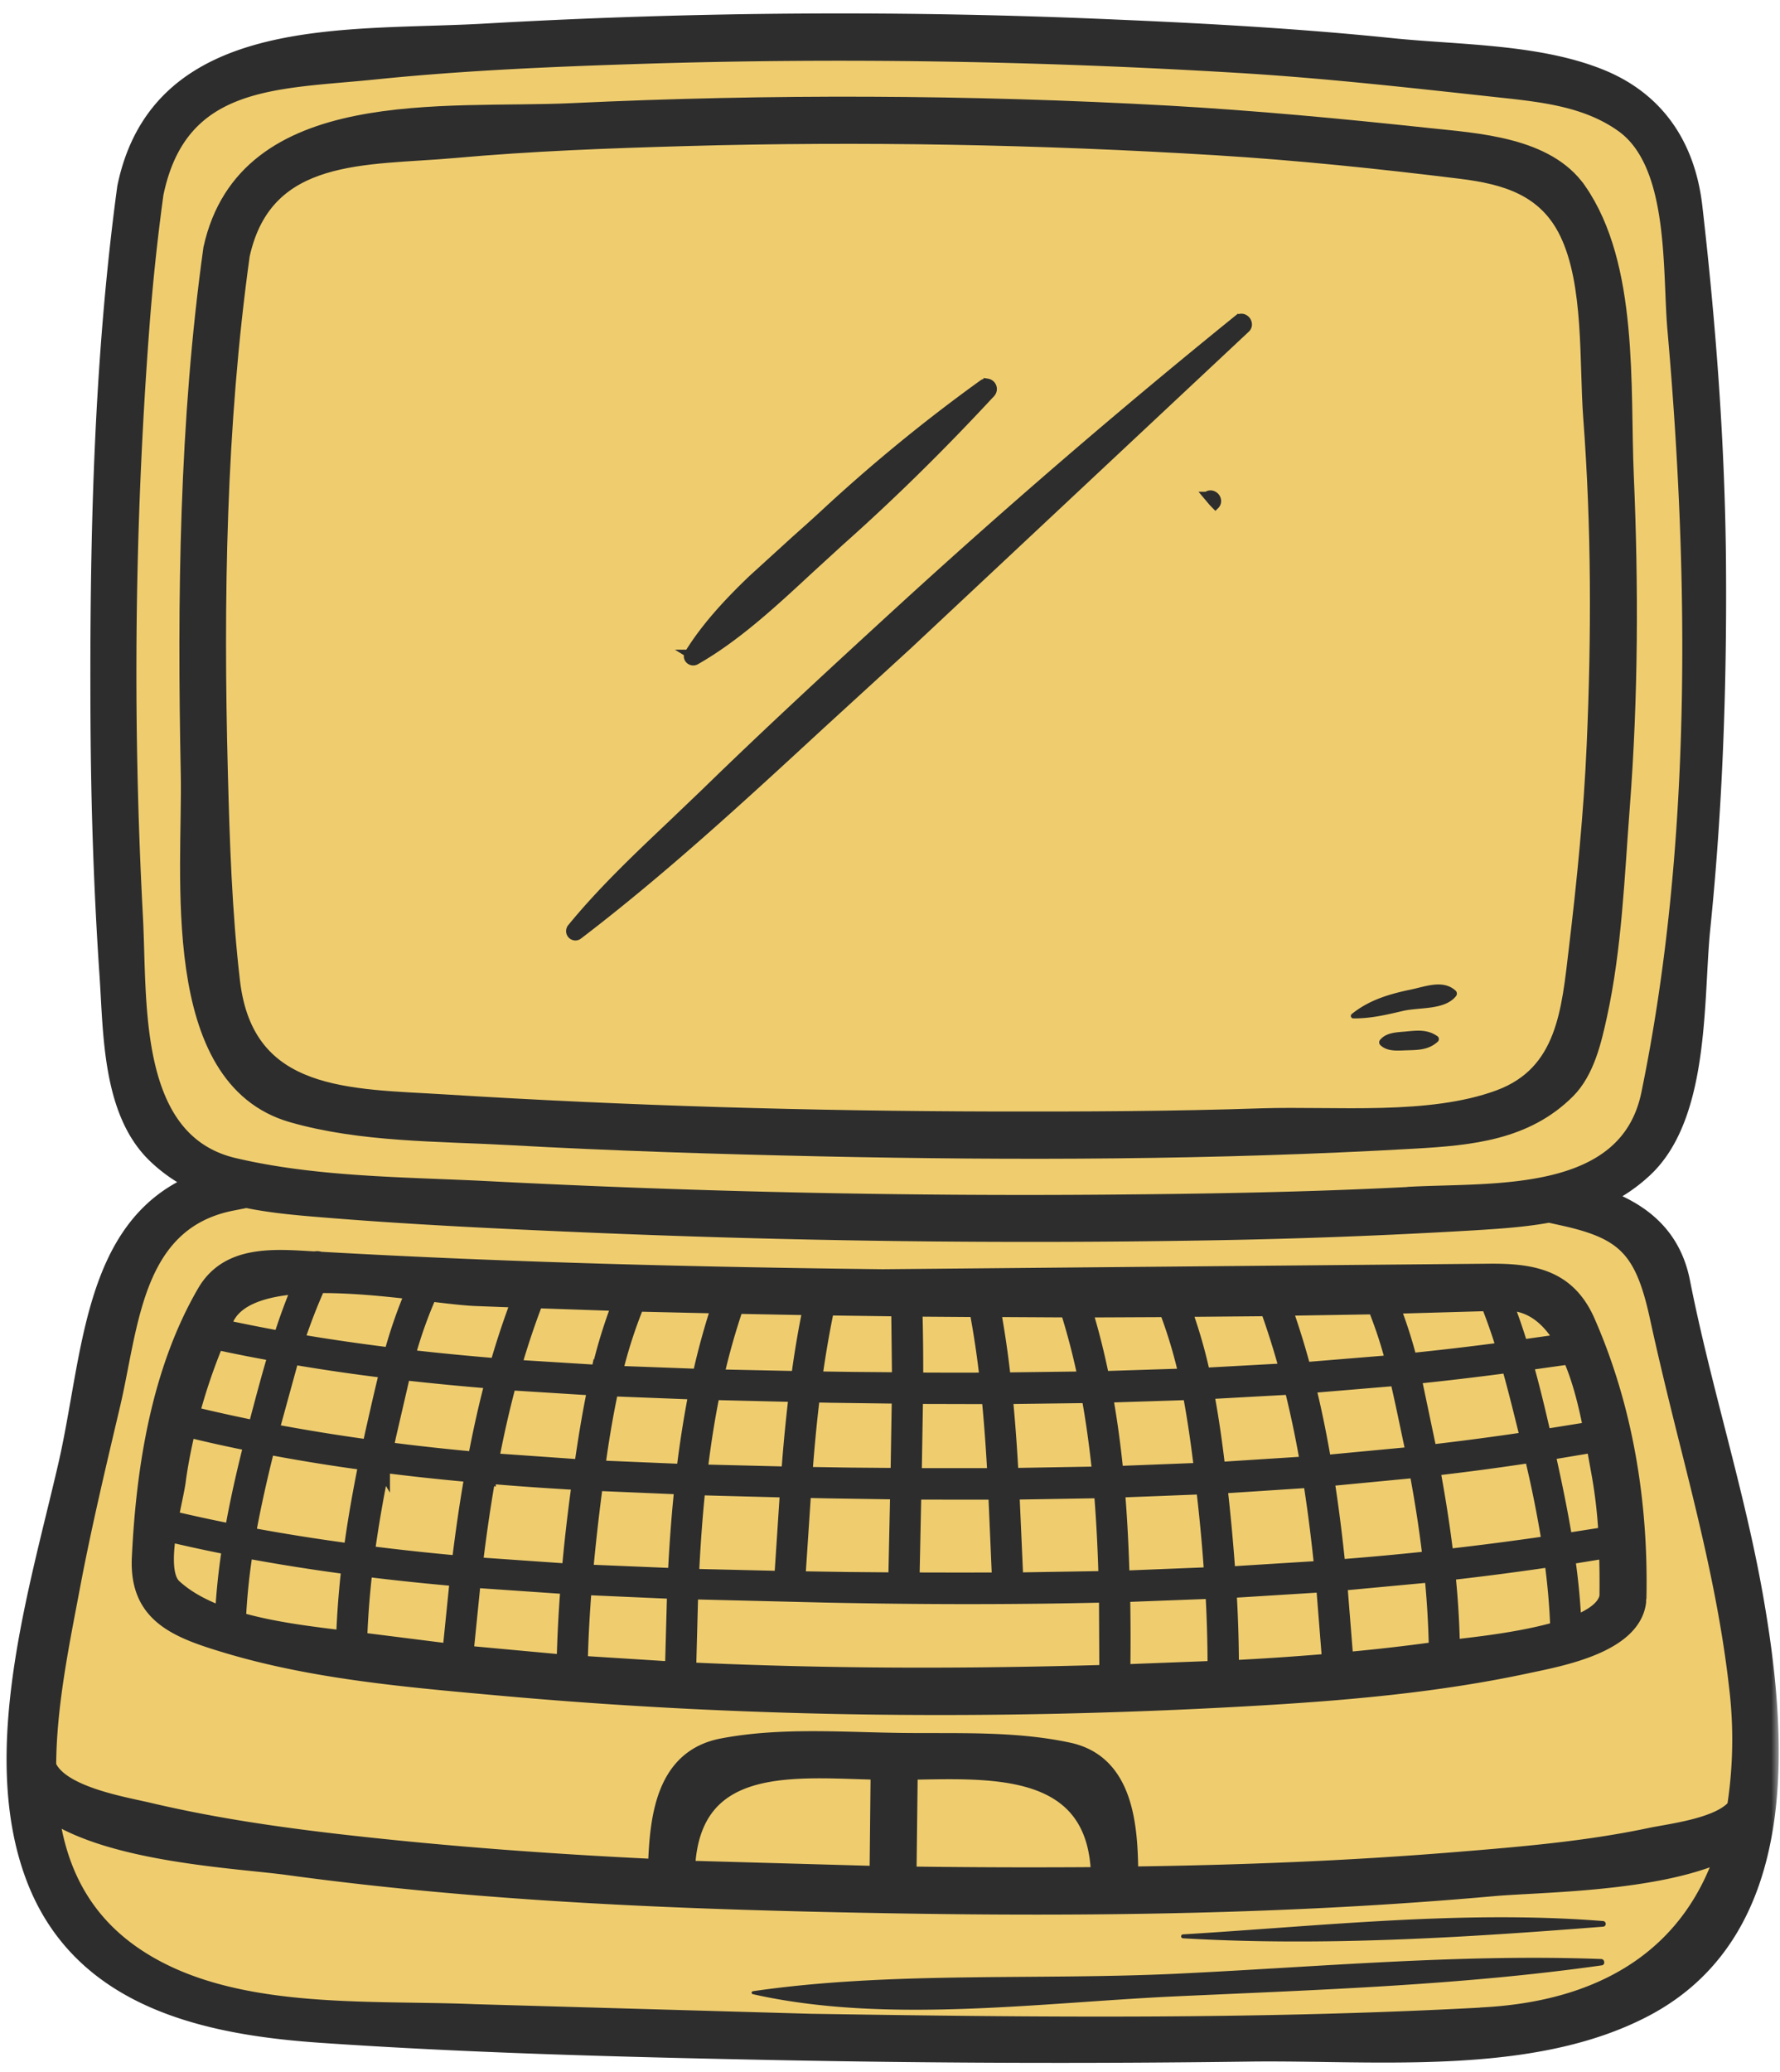 <svg xmlns="http://www.w3.org/2000/svg" xmlns:xlink="http://www.w3.org/1999/xlink" width="116" height="135" fill="none" xmlns:v="https://vecta.io/nano"><path d="M95.266 132.992l-8.91.1-4.975-.027a906.88 906.88 0 0 1-31.318-.109c-8.849-.178-19.123-.426-29.101-1.112-6.863-.472-15.115-2.008-18.069-9.771-2.63-6.91-.516-15.595 1.35-23.25l.759-3.17c.328-1.418.59-2.912.844-4.354 1.029-5.867 2.003-11.409 7.071-13.578.128-.055.239-.146.317-.261s.123-.251.127-.391-.032-.278-.104-.398a.73.73 0 0 0-.302-.279 9.23 9.23 0 0 1-2.378-1.673c-2.359-2.314-2.593-6.483-2.776-9.832l-.084-1.342c-.359-5.28-.556-10.848-.587-16.545-.058-10.427.102-22.706 1.733-34.707 1.526-7.364 8.08-8.781 14.934-9.208 1.421-.088 2.855-.132 4.239-.175l3.669-.148a406.6 406.6 0 0 1 41.155-.251c5.236.228 11.438.548 17.76 1.199l3.33.269c3.504.245 7.127.5 10.116 1.728 3.306 1.349 5.205 3.991 5.648 7.853.983 8.569 1.485 16.205 1.534 23.345.059 8.5-.274 16.186-1.019 23.512-.094.924-.151 1.96-.21 3.057-.239 4.278-.521 9.603-3.323 12.214a9.73 9.73 0 0 1-2.414 1.648.73.73 0 0 0-.408.693c.007.143.056.28.14.396a.73.73 0 0 0 .334.254c2.659.993 4.116 2.572 4.589 4.966.631 3.196 1.449 6.398 2.239 9.493.925 3.616 1.88 7.355 2.533 11.075 1.542 8.807 2.518 21.085-6.803 26.004-3.01 1.589-6.711 2.473-11.646 2.78l.006-.005z" fill="#efcd6f"/><mask id="A" maskUnits="userSpaceOnUse" x="-.071" y=".375" width="116" height="135" fill="#000"><path fill="#fff" d="M-.071.375h116v135h-116z"/><use xlink:href="#C"/><use xlink:href="#D"/><use xlink:href="#E"/></mask><g fill="#2d2d2d"><use xlink:href="#C"/><use xlink:href="#D"/><use xlink:href="#E"/></g><use xlink:href="#C" stroke="#2d2d2d" mask="url(#A)"/><use xlink:href="#D" stroke="#2d2d2d" mask="url(#A)"/><use xlink:href="#E" stroke="#2d2d2d" mask="url(#A)"/><g fill="#2d2d2d"><path d="M80.8 20.971l-.16-.192a.4.4 0 0 1 .332-.087c.105.02.191.079.251.146.112.127.193.385-.008.583l-.002.002-22.012 20.616-5.676 5.193c-5.13 4.733-10.313 9.515-15.82 13.714l-.004.003a.34.34 0 0 1-.27.061.36.36 0 0 1-.209-.58v-.001c1.957-2.396 4.257-4.575 6.517-6.716l2.217-2.12c3.997-3.893 8.098-7.675 12.207-11.443a476.47 476.47 0 0 1 22.481-19.372l.157.194zm0 0c.16-.133.387.126.239.271l-.239-.271zm-2.159 11.312h0l.392.466.175.178c.198-.197.12-.451.008-.578s-.356-.236-.575-.066zM44.866 42.572a.34.34 0 0 0-.043.259c.021.086.073.15.126.191a.37.37 0 0 0 .406.032c2.634-1.493 5.073-3.755 7.368-5.885l2.04-1.867c3.451-3.065 6.709-6.293 9.845-9.675l.012-.014a.43.43 0 0 0 .095-.28c-.002-.101-.04-.199-.107-.276s-.159-.127-.259-.143a.43.43 0 0 0-.29.057l-.009.005-.008.006a107.77 107.77 0 0 0-10.308 8.436h0c-.614.57-1.275 1.158-1.953 1.762l-2.766 2.52c-1.582 1.511-3.075 3.124-4.149 4.87zm0 0l.212.131-.213-.131z" stroke="#2d2d2d" stroke-width=".5"/><path d="M104.352 127.618c-9.205-.343-18.436.517-27.629.955-9.101.438-18.654-.17-27.666 1.143-.02.006-.038.018-.051.034a.1.1 0 0 0-.022.057c-.001.021.005.042.016.06s.028.031.048.038c8.71 1.967 18.769.547 27.605.143 9.241-.424 18.558-.718 27.735-2.018.237-.032.196-.403-.037-.412zm-27.258-1.35c9.088.532 18.293-.042 27.357-.756a.18.18 0 0 0 .133-.047c.036-.033.058-.079.06-.128s-.015-.096-.048-.132-.078-.058-.127-.061c-9.087-.721-18.288.314-27.363.868a.13.13 0 0 0-.092.033c-.025.023-.04.055-.042.089s.01.067.033.092a.13.13 0 0 0 .089.042zm14.88-61.811c-1.407.288-2.749.684-3.872 1.592-.029.02-.05.048-.061.081a.16.16 0 0 0 0 .102c.011.033.033.062.061.082s.063.03.098.028c1.113.013 2.144-.233 3.225-.485s2.699-.042 3.45-.951a.27.27 0 0 0-.024-.38c-.809-.719-1.906-.276-2.878-.069zm-.398 2.742c-.576.054-1.229.059-1.63.532-.023.025-.04.055-.052.087s-.016.066-.014.1a.26.26 0 0 0 .026.098c.015.031.036.058.062.08.457.42 1.106.344 1.684.326.768-.022 1.424-.02 2.017-.538.033-.023.059-.055.077-.091s.025-.077.023-.117-.015-.08-.037-.114-.052-.062-.088-.081c-.653-.439-1.314-.354-2.068-.281z"/></g><defs ><path id="C" d="M110.957 60.485c.799-7.836 1.079-15.719 1.024-23.592-.055-7.83-.648-15.647-1.539-23.422-.453-3.94-2.42-6.947-6.099-8.449-4.096-1.672-9.296-1.591-13.649-2.039-5.915-.61-11.861-.946-17.799-1.201a405.3 405.3 0 0 0-41.231.251c-8.916.523-21.272-.724-23.524 10.155C6.577 23.7 6.337 35.399 6.398 46.993c.031 5.534.214 11.069.59 16.591.252 3.727.18 8.809 3.083 11.647.754.733 1.619 1.342 2.563 1.806-6.795 2.917-6.725 11.421-8.354 18.453-1.865 8.087-5.182 18.682-2.08 26.846 3.033 7.977 11.198 9.724 18.703 10.24 9.696.666 19.426.918 29.137 1.115 10.446.211 20.891.248 31.335.109 8.216-.114 18.404 1.002 25.867-2.939 9.696-5.121 8.768-17.672 7.172-26.777-1.217-6.939-3.41-13.673-4.774-20.588-.59-2.995-2.557-4.579-5.059-5.511.945-.458 1.816-1.054 2.585-1.769 3.791-3.503 3.326-11.152 3.791-15.73zm-14.289 70.788c-14.594.79-29.267.643-43.87.411l-21.873-.625c-7.128-.298-16.04.444-22.145-3.712-3.423-2.33-4.934-5.588-5.431-9.18 4.078 2.681 12.175 3.041 15.431 3.485 12.856 1.758 25.92 2.248 38.88 2.48 13.22.237 26.507.073 39.68-1.109 2.904-.262 10.595-.257 14.949-2.268-2.07 6.15-7.166 10.052-15.613 10.51l-.008.008zM59.302 115.44c5.396-.088 12.096-.495 12.294 6.688a572.91 572.91 0 0 1-12.368-.037l.079-6.658-.005.007zm-2.138 6.618l-12.368-.348c.331-7.263 6.998-6.385 12.442-6.271l-.07 6.612-.005.007zm44.669-42.719c4.004.881 5.214 2.023 6.177 6.45.547 2.513 1.154 5.01 1.776 7.502 1.376 5.472 2.746 10.9 3.386 16.518a28.71 28.71 0 0 1-.119 7.883c-1.037 1.255-4.25 1.612-5.524 1.881-4.174.882-8.474 1.237-12.72 1.582-7.023.574-14.075.843-21.13.938-.026-3.117-.284-7.275-4.04-8.08-3.542-.76-7.246-.578-10.854-.623-3.877-.047-7.901-.377-11.719.352s-4.228 4.614-4.336 7.861c-6.777-.322-13.545-.817-20.281-1.58-4.268-.484-8.535-1.101-12.718-2.087-1.619-.383-5.779-1.055-6.57-2.916.014-3.937.88-8.055 1.557-11.651.747-3.961 1.684-7.885 2.608-11.806 1.225-5.185 1.406-11.935 7.789-13.191a1.07 1.07 0 0 0 .52-.277c1.663.382 3.403.548 5.155.69 5.699.474 11.415.746 17.127.99a680.95 680.95 0 0 0 40.741.529 403.22 403.22 0 0 0 17.501-.662c1.768-.11 3.523-.23 5.199-.578.132.133.3.225.483.266l-.006.007zm-9.882-1.524c-6.611.344-13.236.455-19.853.508a679.82 679.82 0 0 1-40.309-.879c-5.469-.276-11.191-.258-16.54-1.515-6.837-1.606-6.135-10.696-6.435-16.202-.68-12.736-.544-25.503.408-38.222a143.84 143.84 0 0 1 .934-8.879c1.57-7.595 7.838-7.291 14.208-7.942 5.747-.589 11.529-.836 17.3-1.02 12.984-.414 26.007-.197 38.972.582 5.812.347 11.578 1.006 17.362 1.634 2.713.294 5.498.63 7.772 2.263 3.547 2.546 3.052 9.451 3.392 13.304 1.43 16.238 1.598 33.788-1.705 49.811-1.428 6.961-10.049 6.265-15.5 6.548l-.006.007z"/><path id="D" d="M102.884 12.389c-2.068-2.975-6.63-3.212-9.83-3.555-5.645-.604-11.278-1.135-16.947-1.456-12.941-.717-25.91-.77-38.856-.158-8.211.381-21.26-1.203-23.501 8.975-1.576 11.297-1.7 22.824-1.47 34.21.136 6.451-1.475 19.859 6.753 22.218 4.517 1.295 9.521 1.218 14.184 1.475 6.705.374 13.42.583 20.132.729 12.944.281 25.916.239 38.846-.501 3.682-.211 7.25-.549 9.963-3.26 1.254-1.257 1.712-3.26 2.073-4.906.967-4.397 1.139-9.131 1.482-13.61.55-7.179.57-14.382.259-21.575-.247-5.718.338-13.66-3.088-18.586zm.794 14.838c.534 7.09.536 14.207.224 21.306-.195 4.45-.638 8.884-1.166 13.304-.475 3.964-.761 8.076-5.033 9.659-4.535 1.682-10.706 1.052-15.471 1.204-5.816.194-11.635.219-17.453.206-11.93-.027-23.871-.367-35.776-1.111-6.17-.387-12.961-.113-13.863-7.87-.526-4.525-.673-9.099-.792-13.649-.294-11.187-.114-22.562 1.43-33.659C17.3 9.703 23.89 10.31 29.591 9.797c5.01-.45 10.044-.639 15.07-.78 11.524-.325 23.08-.105 34.587.597 5.326.327 10.641.882 15.938 1.534 2.941.361 5.543 1.12 6.943 4.013 1.615 3.33 1.275 8.445 1.549 12.066z"/><path id="E" d="M57.58 83.182c-12.245-.139-24.497-.446-36.724-1.14a.53.53 0 0 0-.338-.018c-2.6-.15-5.651-.465-7.173 2.151-2.983 5.134-3.974 11.453-4.254 17.293-.182 3.793 2.449 4.754 5.721 5.734 5.717 1.711 11.865 2.224 17.778 2.759 16.122 1.455 32.465 1.602 48.622.694 6.138-.345 12.325-.857 18.346-2.153 2.146-.457 6.873-1.312 7.218-4.155 0-.046-.002-.093-.009-.139a.83.83 0 0 0 .03-.138c.123-6.146-.861-12.318-3.34-17.973-1.284-2.93-3.617-3.312-6.544-3.274l-39.333.358zm46.094 9.931l-3.074.495c-.364-1.598-.749-3.219-1.204-4.821l2.923-.411c.658 1.473 1.067 3.198 1.364 4.73l-.009.007zm-10.056 14.336c-1.967.276-3.942.497-5.922.679l-.397-4.993 6.028-.562a60.12 60.12 0 0 1 .29 4.876zm-6.432-5.356c-.198-1.928-.433-3.847-.736-5.763l5.88-.563c.361 1.909.663 3.833.887 5.772a205.82 205.82 0 0 1-6.031.554zm-7.172.46c-.132-1.904-.309-3.804-.523-5.694l-.004-.057 5.928-.386c.304 1.91.543 3.83.739 5.755l-6.147.384zm-63.851-2.567c.345-1.931.785-3.847 1.258-5.739a120.67 120.67 0 0 0 6.454 1.043c-.387 1.907-.73 3.833-.988 5.768-2.254-.302-4.489-.653-6.723-1.072zm6.594 2.087a57.96 57.96 0 0 0-.354 4.643c-2.125-.259-4.638-.554-6.875-1.208.07-1.51.224-3.015.464-4.507 2.239.419 4.496.771 6.765 1.072zM11.606 96.48c.149-1.124.376-2.242.633-3.354 1.375.338 2.76.645 4.155.92-.481 1.883-.917 3.805-1.255 5.734-1.341-.265-2.677-.554-4.005-.867.189-.99.402-1.898.472-2.433zm2.486-9.056c1.291.282 2.59.538 3.896.768-.472 1.569-.888 3.154-1.297 4.709l-.037.14c-1.393-.281-2.778-.587-4.155-.92.427-1.599.959-3.168 1.592-4.697zm6.636-3.686c2.033-.026 4.257.195 6.201.421-.572 1.342-1.049 2.722-1.427 4.131-2.071-.255-4.134-.551-6.184-.902.405-1.241.876-2.459 1.41-3.65zm4.521 5.55c-.341 1.343-.639 2.693-.939 4.01l-.216.989a129.37 129.37 0 0 1-6.416-1.041l.031-.125 1.303-4.742a129.2 129.2 0 0 0 6.235.909h.003zm15.154-4.379a32.44 32.44 0 0 0-1.38 4.507l-5.561-.346c.426-1.468.905-2.92 1.459-4.349l5.482.188zm6.474.153c-.5 1.515-.922 3.055-1.264 4.613l-5.559-.206a30.81 30.81 0 0 1 1.453-4.527l5.367.124.003-.004zm5.951.118a63.03 63.03 0 0 0-.782 4.638l-5.382-.115c.351-1.561.787-3.103 1.304-4.617l4.86.093zm16.76.136a44.88 44.88 0 0 1 1.171 4.522l-5.377.069a64.16 64.16 0 0 0-.671-4.612l4.874.027.003-.005zm13.033-.08a51.97 51.97 0 0 1 1.276 4.067l-5.514.303c-.314-1.466-.73-2.909-1.244-4.317l5.479-.048.003-.005zm6.996-.122c.482 1.188.882 2.407 1.197 3.649l-5.865.48c-.364-1.357-.776-2.7-1.248-4.027l5.913-.097.003-.005zm2.286 8.505l.228 1.121-5.861.553c-.29-1.69-.624-3.368-1.039-5.029l5.833-.488c.304 1.291.569 2.585.836 3.847l.003-.005zm-7.721-3.277a67.85 67.85 0 0 1 1.052 5.025l-5.872.377c-.199-1.689-.436-3.399-.761-5.09l5.578-.307.003-.005zm-5.854 5.446l-5.61.218c-.17-1.724-.399-3.438-.705-5.129l5.547-.177c.322 1.686.562 3.396.765 5.093l.003-.005zm-6.643.245l-5.803.099c-.095-1.722-.215-3.448-.385-5.164l5.471-.069c.309 1.692.541 3.414.717 5.134zm.41 6.806l-5.906.098-.255-5.743 5.852-.096c.159 1.912.254 3.831.305 5.741h.003zm-27.047-.142c.094-1.929.224-3.868.429-5.795l5.859.156-.38 5.779-5.909-.139zm7.319-5.62l1.577.033 4.567.069-.122 5.754-3.153-.027-3.252-.052.383-5.779zm7.175.114l5.36.003.248 5.743a780.86 780.86 0 0 1-5.727-.002l.119-5.746zm4.811-7.274a498.59 498.59 0 0 1-4.689-.006 143.23 143.23 0 0 0-.052-4.642l4.054.029a60.41 60.41 0 0 1 .687 4.618v.002zm.113 1.052c.169 1.716.292 3.443.384 5.169l-5.283.002.087-5.183 4.813.012zm-5.931 5.161l-3.133-.026-2.962-.046c.134-1.736.289-3.474.507-5.201l1.218.025 4.455.059-.085 5.188zm-7.125-.09l-5.806-.144c.209-1.748.473-3.486.825-5.195l5.48.132c-.207 1.729-.375 3.468-.499 5.205v.002zm-6.837-.169l-5.64-.237c.23-1.719.514-3.458.886-5.174l5.572.214a70.42 70.42 0 0 0-.817 5.195v.002zm-5.776-5.456c-.362 1.707-.638 3.445-.885 5.16l-5.906-.415a68.24 68.24 0 0 1 1.157-5.096l5.634.352zm-7.818 4.657a152.91 152.91 0 0 1-5.856-.646l.197-.919.949-4.101c1.944.216 3.899.407 5.854.565-.449 1.687-.82 3.388-1.144 5.099v.002zm-6.066.361a154.03 154.03 0 0 0 5.872.632c-.342 1.919-.614 3.851-.851 5.779-2.011-.181-4.016-.398-6.015-.651.261-1.926.603-3.851.994-5.761v.002zm6.898.721a202.2 202.2 0 0 0 5.96.417c-.268 1.92-.494 3.854-.665 5.794l-6.146-.428c.235-1.936.509-3.867.851-5.785v.002zm6.909 1.086l.082-.623 5.656.242c-.207 1.93-.344 3.868-.439 5.799l-5.87-.244c.158-1.724.348-3.447.571-5.168v-.007zm5.255 6.41l-.14 5.09-6.03-.381c.033-1.654.131-3.306.259-4.956l5.911.26-.001-.013zm1.026.035l8.782.213c6.085.127 12.208.143 18.335-.006l.025 5.061c-9.047.264-18.174.269-27.276-.164l.135-5.09-.001-.014zm28.139.185l5.91-.223c.098 1.679.146 3.36.146 5.044l-6.034.231a154.19 154.19 0 0 0-.012-5.039l-.009-.013zm-.026-1.064c-.052-1.912-.146-3.833-.307-5.745l5.634-.219.089.776c.186 1.649.334 3.305.446 4.968l-5.857.233-.004-.013zm20.226-7.158c2.169-.247 4.331-.536 6.488-.865a74.62 74.62 0 0 1 1.157 5.756c-2.246.33-4.498.623-6.755.877-.228-1.935-.535-3.851-.89-5.768zm7.502-1.019l3.033-.507.278 1.532a32.35 32.35 0 0 1 .518 4.31l-2.687.42c-.314-1.931-.717-3.851-1.141-5.752l-.001-.003zm-1.34-1.207l.082.344a189.09 189.09 0 0 1-6.44.852l-.093-.486-.937-4.467a204.61 204.61 0 0 0 6.227-.736c.423 1.498.795 3.011 1.161 4.497v-.003zm-7.639-4.773c-.308-1.21-.69-2.399-1.145-3.562l6.278-.179a36.28 36.28 0 0 1 1.05 3.019 193.12 193.12 0 0 1-6.183.725v-.003zm-15.835-3.351a30.34 30.34 0 0 1 1.301 4.347l-5.524.176c-.307-1.522-.68-3.025-1.134-4.497h.394l4.962-.023zm-17.449-.047l.053 4.645-3.011-.025-2.541-.037c.212-1.568.48-3.119.797-4.643l4.701.063zm-24.742-.565c-.537 1.418-1.013 2.851-1.427 4.3a180.86 180.86 0 0 1-5.875-.574 28.63 28.63 0 0 1 1.461-4.133c1.223.146 2.282.272 3.01.301l2.831.107zm-14.285-.901a39.92 39.92 0 0 0-1.254 3.421c-1.271-.23-2.536-.481-3.794-.752.08-.174.146-.365.229-.541.654-1.402 2.528-1.97 4.819-2.128zM10.97 99.932a103.59 103.59 0 0 0 4.007.867c-.229 1.448-.383 2.906-.464 4.37-1.222-.446-2.322-1.023-3.169-1.802-.62-.566-.582-1.985-.374-3.435zm12.458 6.907a55.22 55.22 0 0 1 .357-4.632c2.003.25 4.015.457 6.031.635l-.48 4.735-5.364-.676-.543-.062zm6.929.857l.481-4.766 6.191.426c-.127 1.645-.216 3.293-.252 4.937l-6.42-.592v-.005zm49.882.954c-.002-1.685-.055-3.366-.159-5.043l6.184-.385.397 4.999a181.2 181.2 0 0 1-6.422.434v-.005zm14.402-1.338a55.93 55.93 0 0 0-.302-4.857 188.05 188.05 0 0 0 6.793-.885 43.42 43.42 0 0 1 .399 4.555c-2.392.705-5.461 1.024-6.886 1.192l-.004-.005zm7.918-1.529c-.067-1.457-.207-2.91-.42-4.353l2.566-.418a62.86 62.86 0 0 1 .029 2.977c-.128.754-.984 1.341-2.172 1.799l-.003-.005zm-.711-18.394l-2.745.386c-.3-.982-.627-1.952-1.006-2.898l.027-.002c1.697-.015 2.879 1.03 3.728 2.518l-.004-.005z"/></defs></svg>